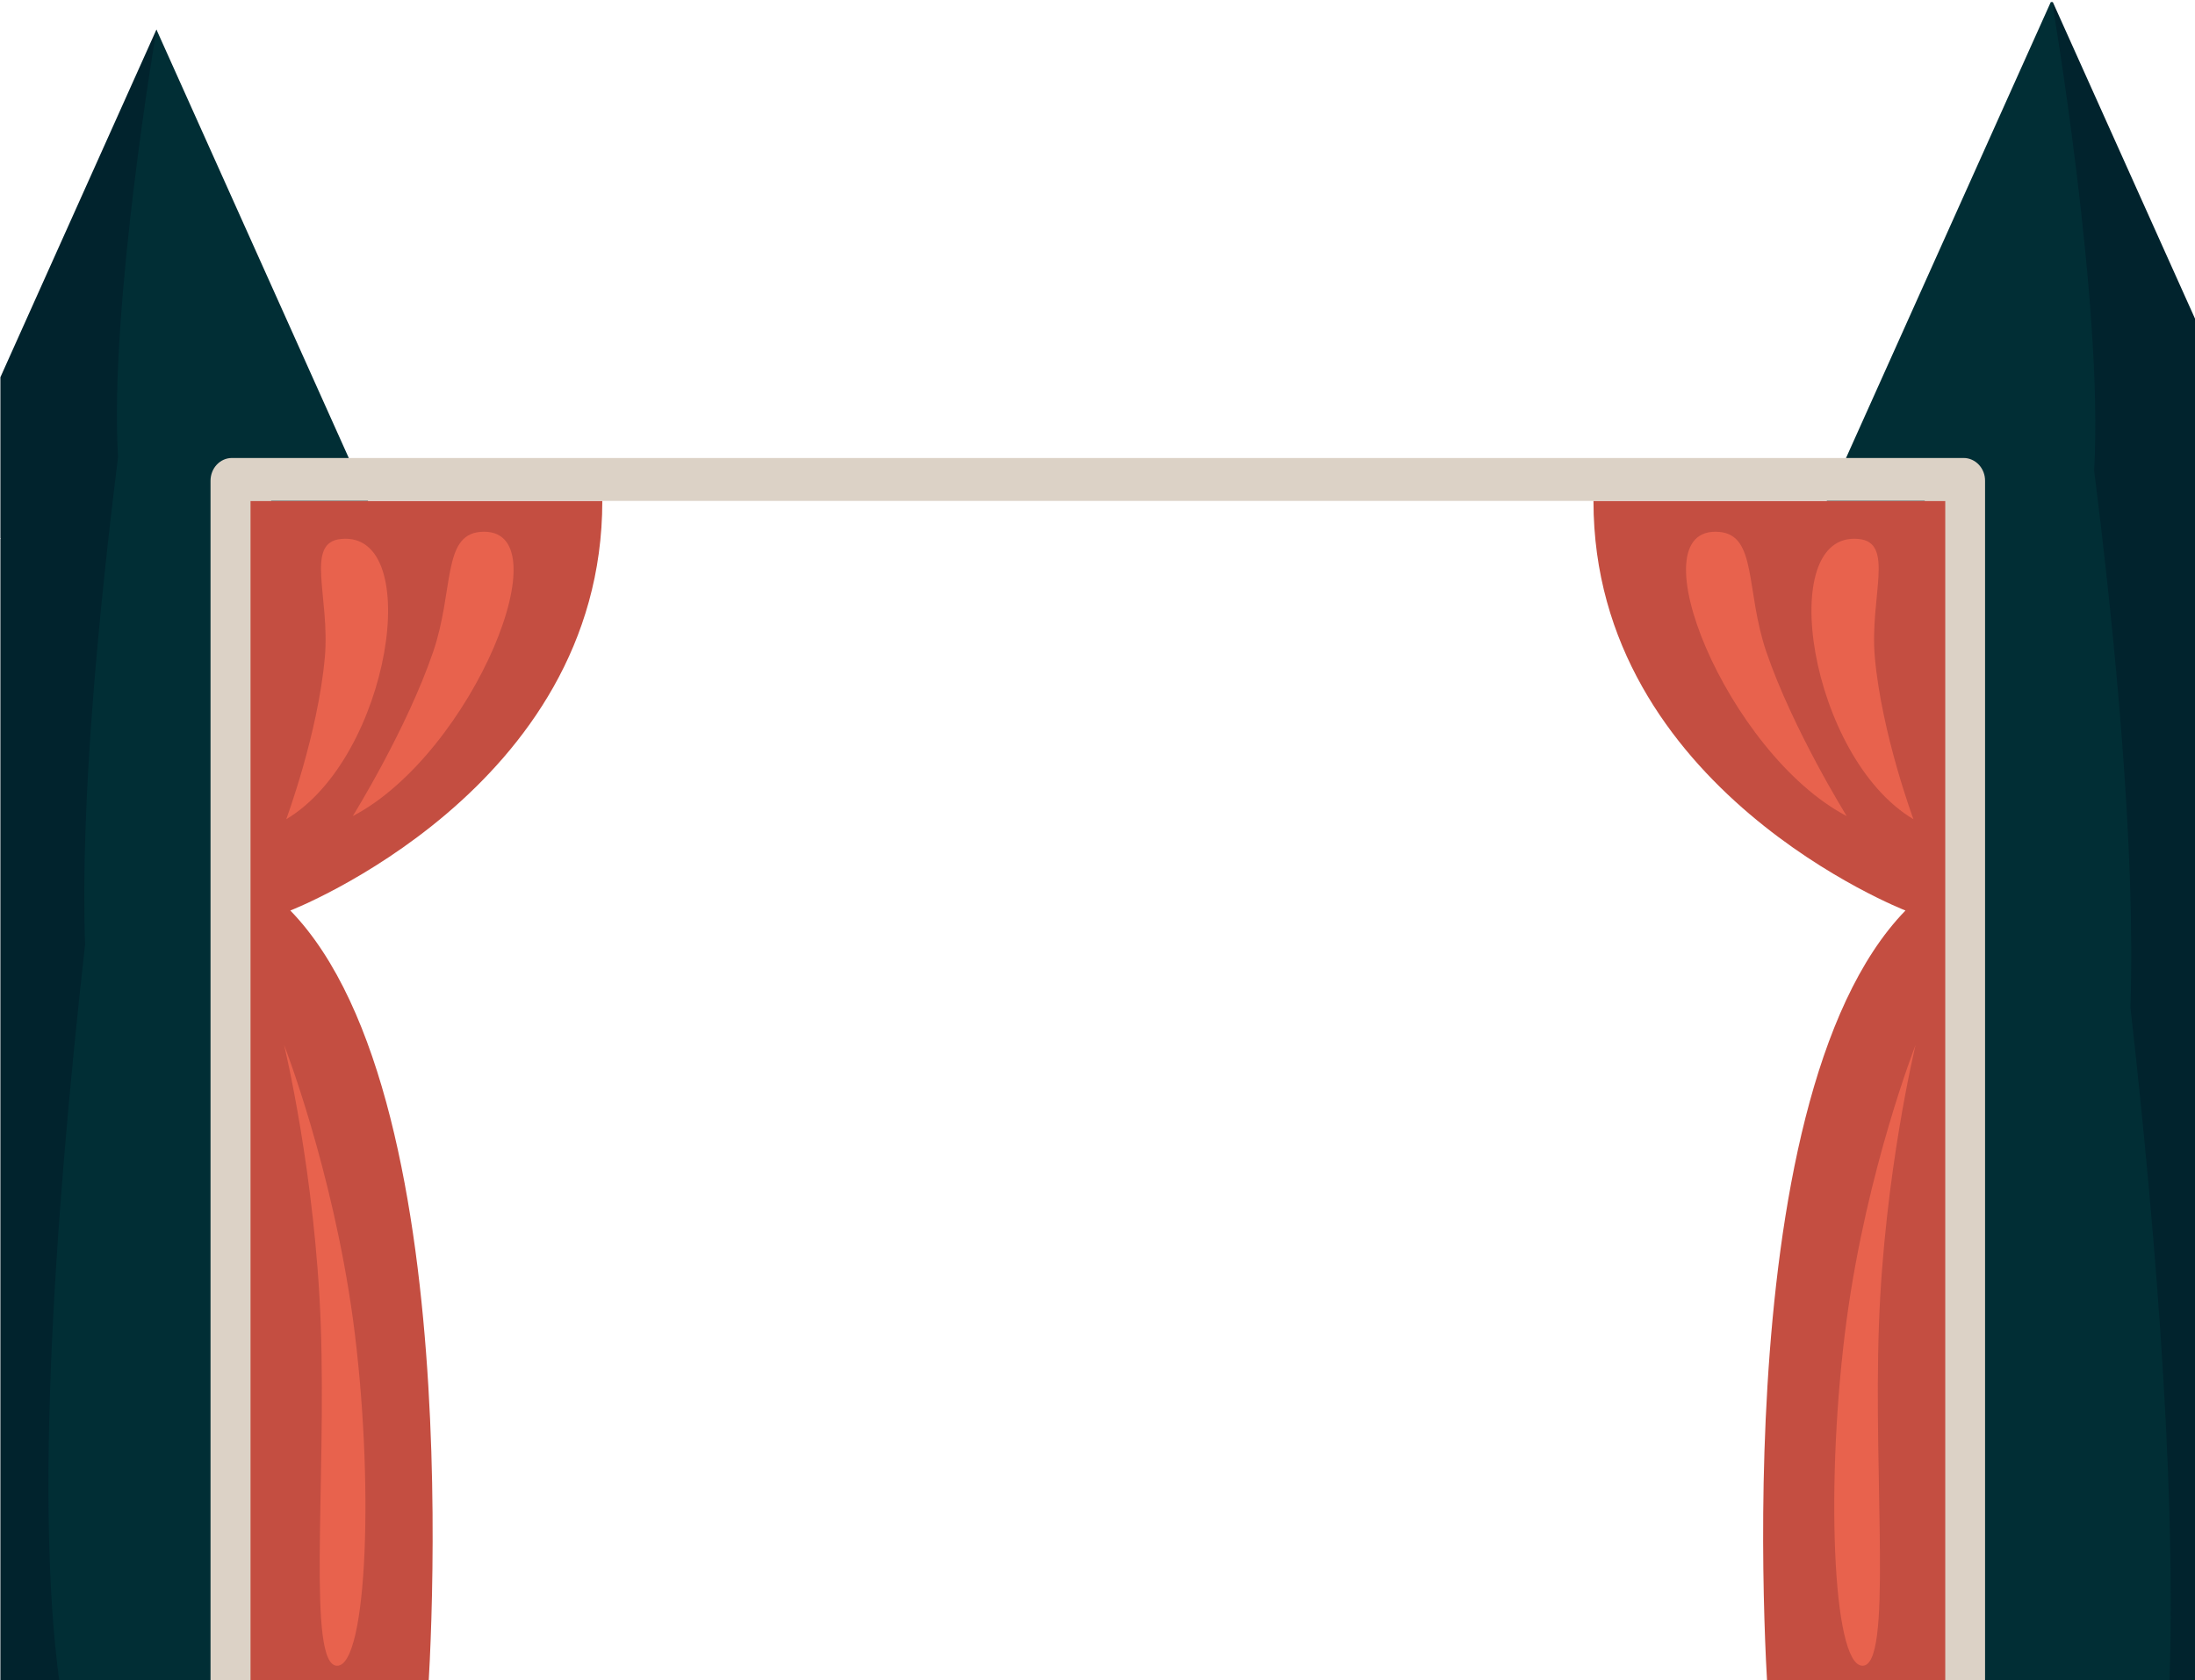 <?xml version="1.0" encoding="utf-8"?>
<!-- Generator: Adobe Illustrator 22.0.1, SVG Export Plug-In . SVG Version: 6.00 Build 0)  -->
<svg version="1.1" id="Layer_1" xmlns="http://www.w3.org/2000/svg" xmlns:xlink="http://www.w3.org/1999/xlink" x="0px" y="0px"
	 viewBox="0 0 1125 861.4" style="enable-background:new 0 0 1125 861.4;" xml:space="preserve">
<style type="text/css">
	.st0{clip-path:url(#SVGID_2_);fill:#01232D;}
	.st1{clip-path:url(#SVGID_2_);fill:#012E35;}
	.st2{clip-path:url(#SVGID_2_);fill:#DCD2C6;}
	.st3{clip-path:url(#SVGID_2_);}
	.st4{fill:#C44E41;}
	.st5{fill:#E8624D;}
	.st6{clip-path:url(#SVGID_2_);fill:#003D58;}
	.st7{clip-path:url(#SVGID_2_);fill:#E8624D;}
</style>
<g>
	<defs>
		<rect id="SVGID_1_" y="1.1" width="1125.2" height="860.3"/>
	</defs>
	<clipPath id="SVGID_2_">
		<use xlink:href="#SVGID_1_"  style="overflow:visible;"/>
	</clipPath>
	<path class="st0" d="M0.2,880.9h126.7c17.4-90.8,5.9-254.9-10.1-396.7c2.5-72.4-6.9-170.6-16.9-249.9c4.5-77-19.7-219.2-19.7-219.2
		l-80,178.3v82.6c0.1,0,0.1,0,0.2,0l-0.2,0.4V880.9z"/>
	<path class="st1" d="M33.5,880.9h94.7V257.4h60.7L80.2,15.2c0,0-24.3,142.1-19.7,219.2c-9.9,79.2-19.4,177.5-16.9,249.9
		C27.7,626.1,16.1,790.2,33.5,880.9z"/>
	<path class="st0" d="M992.1,880.9h133.1V163.8L1051.6-0.1c0,0-26.7,156.5-21.7,241.3c-10.9,87.2-21.3,195.4-18.6,275.2
		C997.4,639.9,986.6,778.9,992.1,880.9z"/>
	<path class="st1" d="M997.2,880.9h113.9c5.5-102.1-5.3-241-19.2-364.5c2.7-79.8-7.6-187.9-18.6-275.2c5-84.8-21.7-241.3-21.7-241.3
		L936,257.4h61.1v623.6H997.2z"/>
	<path class="st2" d="M1006.4,234.8H118.9c-6.1,0-11,5.2-11,11.7v622.2c0,6.5,4.9,11.7,11,11.7h887.5c6.1,0,11-5.2,11-11.7V246.6
		C1017.5,240.1,1012.5,234.8,1006.4,234.8z M986.4,872.5H139V256.8h847.5L986.4,872.5L986.4,872.5z"/>
	<g class="st3">
		<path class="st4" d="M148.8,466.8c0,0,159.9-62,159.9-209.9H128.4v623.8h90.1C218.6,880.6,244.4,565.3,148.8,466.8z"/>
		<path class="st4" d="M976.6,466.8c0,0-159.9-62-159.9-209.9H997v623.8h-90.1C906.8,880.6,881,565.3,976.6,466.8z"/>
		<g>
			<path class="st5" d="M180.8,418.4c0,0,27.6-44.4,41.2-84.2c10.7-31.4,4.7-59.8,24.1-61.5C290.2,268.9,242.2,386.3,180.8,418.4z"
				/>
			<path class="st5" d="M146.7,420c0,0,16.3-43.8,19.8-83.1c2.7-31-10.5-59,8.5-60.6C217.9,272.4,199.8,388.4,146.7,420z"/>
			<path class="st5" d="M145.6,535.7c0,0,16,65.9,18.8,143.5c2.9,81.4-7.1,174.8,8.4,174.8c15.6,0,19.1-96.1,8.1-177.7
				C170.3,598.9,145.6,535.7,145.6,535.7z"/>
		</g>
		<g>
			<path class="st5" d="M946.5,418.4c0,0-27.6-44.4-41.2-84.2c-10.7-31.4-4.7-59.8-24.1-61.5C837.2,268.9,885.2,386.3,946.5,418.4z"
				/>
			<path class="st5" d="M980.7,420c0,0-16.3-43.8-19.8-83.1c-2.7-31,10.5-59-8.5-60.6C909.4,272.4,927.5,388.4,980.7,420z"/>
			<path class="st5" d="M981.8,535.7c0,0-16,65.9-18.8,143.5c-2.9,81.4,7.1,174.8-8.4,174.8c-15.6,0-19.1-96.1-8.1-177.7
				C957,598.9,981.8,535.7,981.8,535.7z"/>
		</g>
	</g>
	<polygon class="st6" points="1125.2,880.9 1125.2,861.4 906.8,861.4 913.1,880.9 	"/>
	<polygon class="st6" points="216.1,880.9 222.5,861.4 0.2,861.4 0.2,880.9 	"/>
	<polygon class="st7" points="916.8,880.9 910.7,861.4 564.6,861.4 218.6,861.4 212.3,880.9 	"/>
</g>
</svg>
